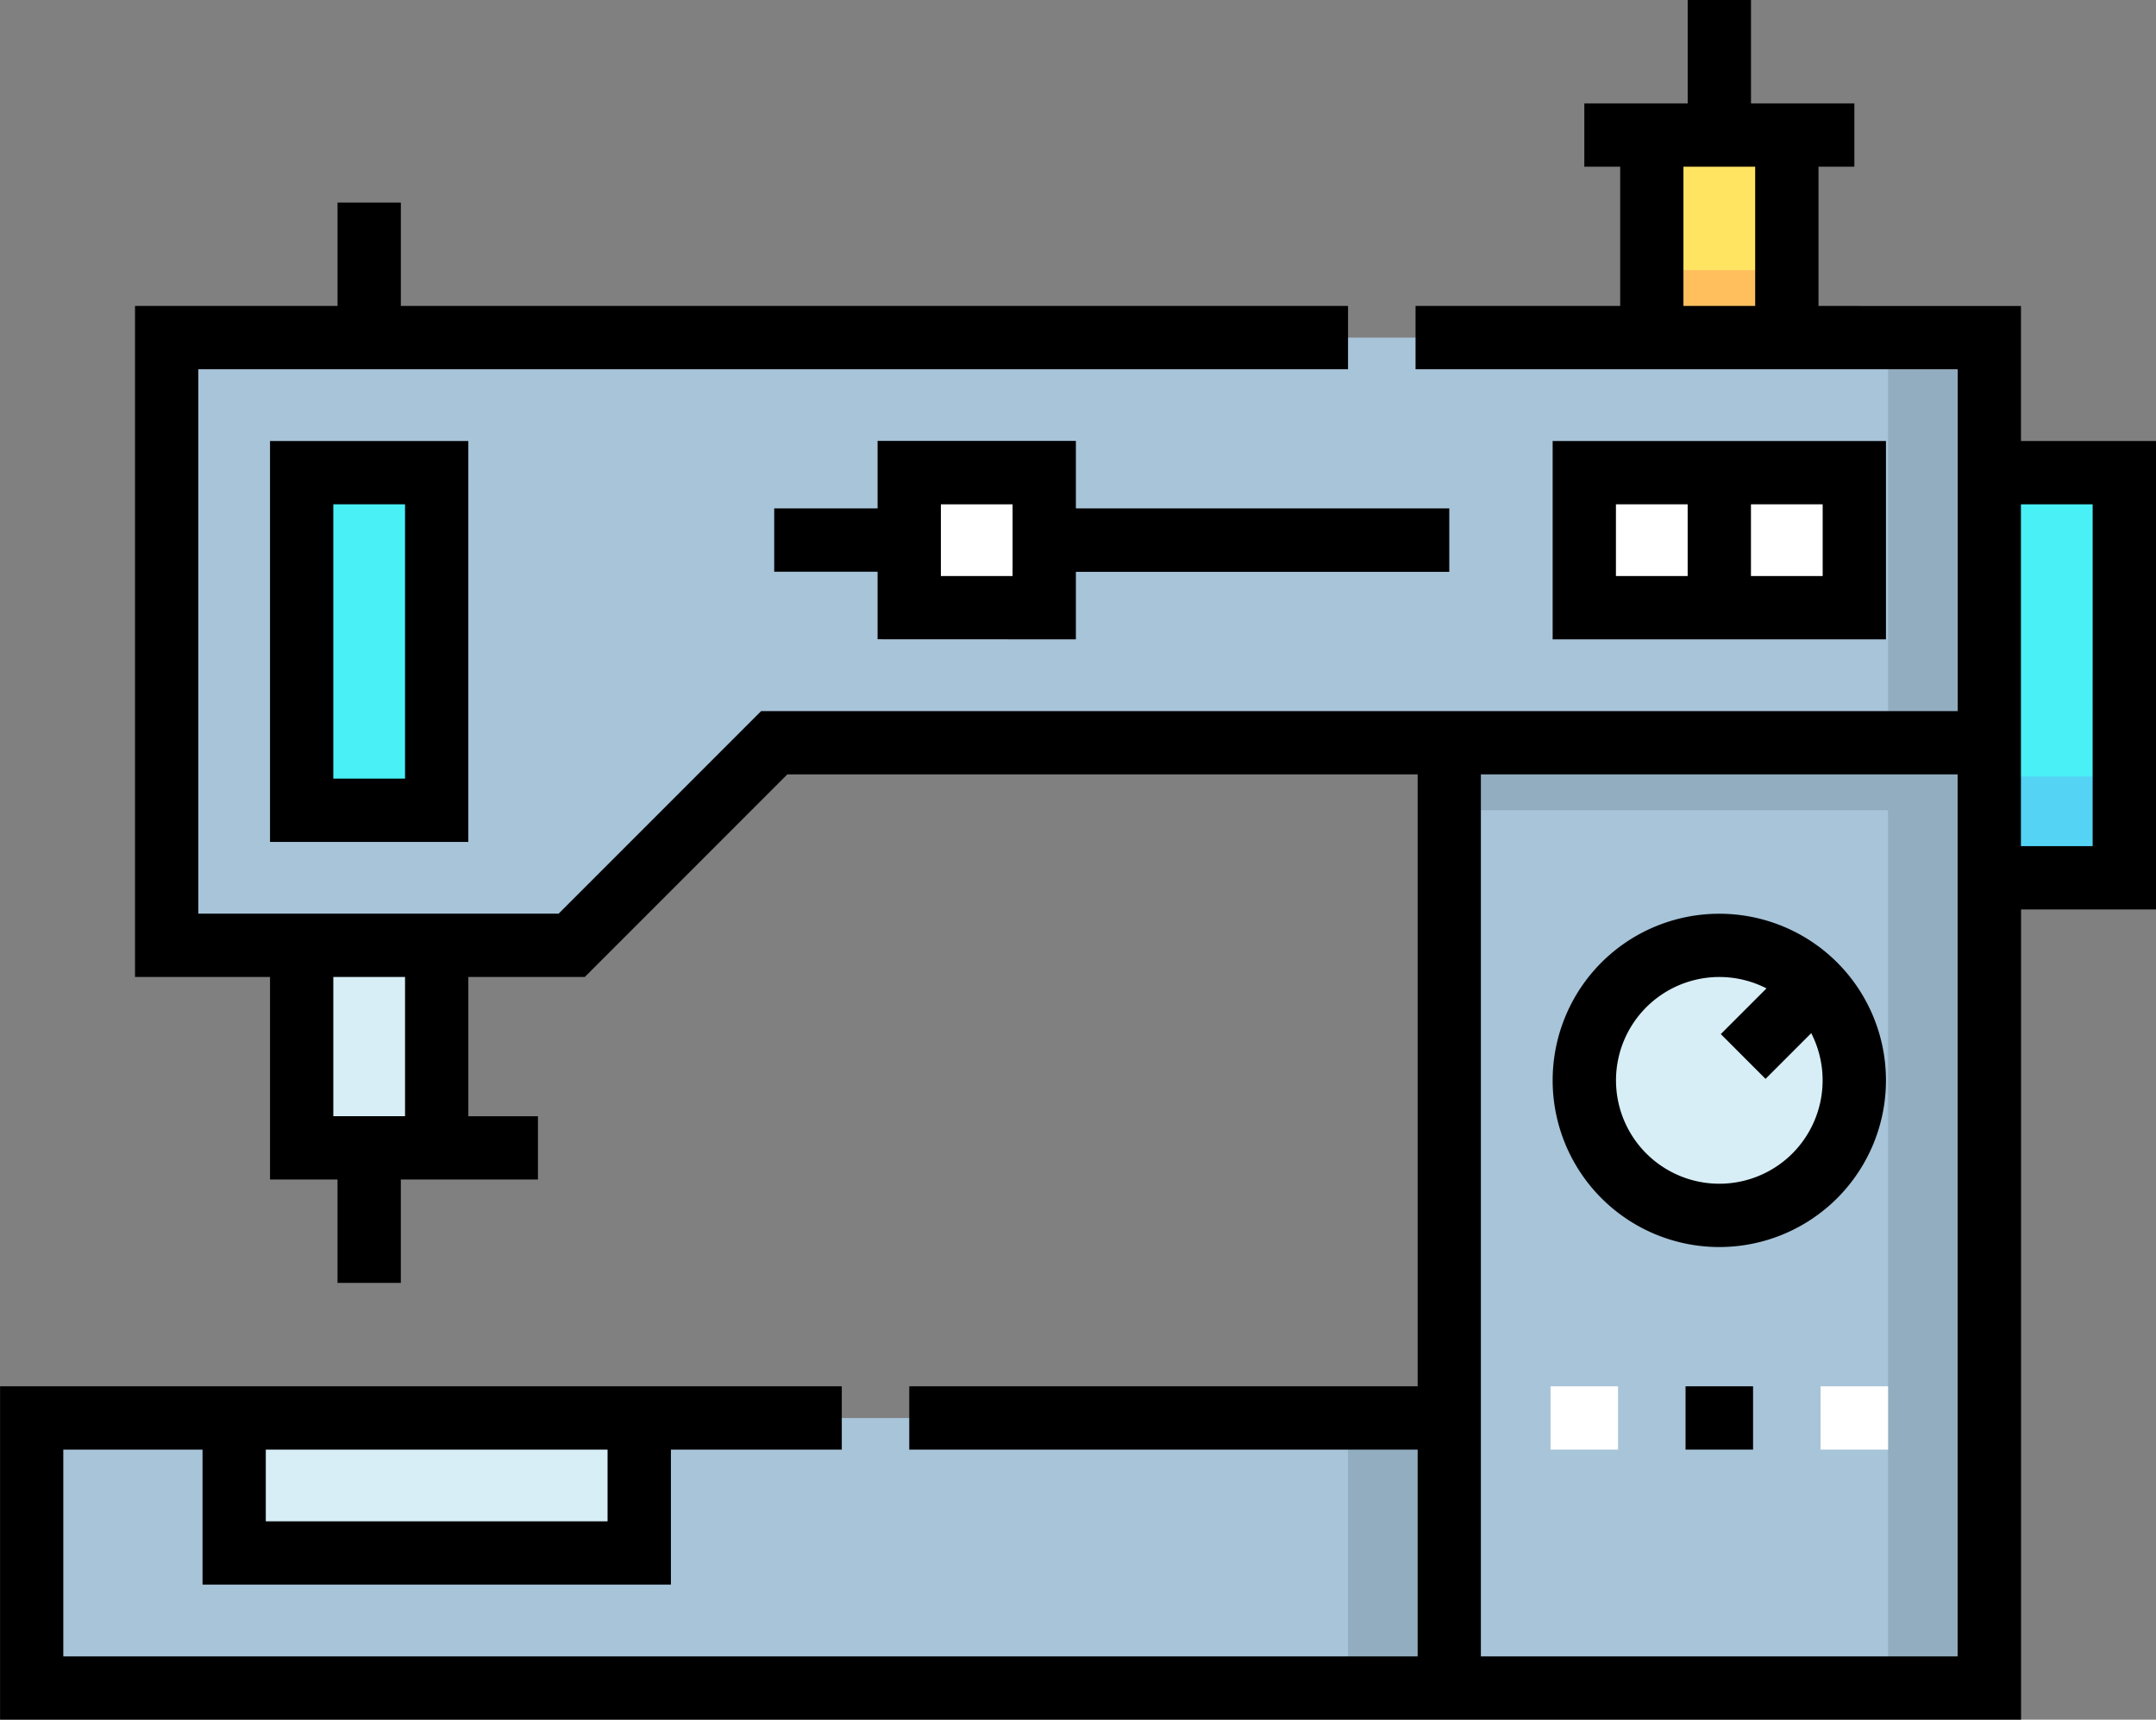<svg xmlns="http://www.w3.org/2000/svg" width="119.488" height="95.286" viewBox="0 0 119.488 95.286">
  <rect x="0" y="0" width="119.488" height="95.286" fill="#808080" stroke="none"/>
  <g id="Grupo_13396" data-name="Grupo 13396" transform="translate(-1612.817 -423.128)">
    <path id="Trazado_19767" data-name="Trazado 19767" d="M1704.362,430.611h7.482v11.224h-7.482Z" fill="#ffe462"/>
    <path id="Trazado_19768" data-name="Trazado 19768" d="M1704.362,438.094h7.482v3.741h-7.482Z" fill="#ffbf5d"/>
    <path id="Trazado_19769" data-name="Trazado 19769" d="M1629.536,475.507h7.482V486.73h-7.482Z" fill="#d7eef6"/>
    <path id="Trazado_19770" data-name="Trazado 19770" d="M1629.536,475.507h7.482v3.741h-7.482Z" fill="#d7eef6"/>
    <path id="Trazado_19771" data-name="Trazado 19771" d="M1622.053,441.835v33.672H1644.5l11.224-11.224h67.343V441.835Z" fill="#a7c4d9"/>
    <path id="Trazado_19772" data-name="Trazado 19772" d="M1717.456,441.835h5.612v22.448h-5.612Z" fill="#92adbf"/>
    <path id="Trazado_19773" data-name="Trazado 19773" d="M1629.536,449.317h7.482v18.707h-7.482Z" fill="#49f0f6"/>
    <path id="Trazado_19774" data-name="Trazado 19774" d="M1723.068,449.317h7.483v22.448h-7.483Z" fill="#49f0f6"/>
    <path id="Trazado_19775" data-name="Trazado 19775" d="M1723.068,466.153h7.483v5.612h-7.483Z" fill="#54d3f5"/>
    <path id="Trazado_19776" data-name="Trazado 19776" d="M1614.571,501.7h78.567v14.965h-78.567Z" fill="#a7c4d9"/>
    <path id="Trazado_19777" data-name="Trazado 19777" d="M1687.526,501.7h5.612v14.965h-5.612Z" fill="#92adbf"/>
    <path id="Trazado_19778" data-name="Trazado 19778" d="M1648.242,501.7v7.482H1625.8V501.7" fill="#d7eef6"/>
    <path id="Trazado_19779" data-name="Trazado 19779" d="M1693.138,464.283h29.93v52.378h-29.93Z" fill="#a7c4d9"/>
    <path id="Trazado_19780" data-name="Trazado 19780" d="M1717.456,464.283h5.612v52.378h-5.612Z" fill="#92adbf"/>
    <path id="Trazado_19781" data-name="Trazado 19781" d="M1693.138,464.283h29.93v3.741h-29.93Z" fill="#92adbf"/>
    <circle id="Elipse_530" data-name="Elipse 530" cx="7.483" cy="7.483" r="7.483" transform="translate(1700.62 475.507)" fill="#d7eef6"/>
    <path id="Trazado_19782" data-name="Trazado 19782" d="M1700.62,449.317h14.966V456.8H1700.62Z" fill="#fff"/>
    <g id="Grupo_13394" data-name="Grupo 13394">
      <g id="Grupo_13392" data-name="Grupo 13392">
        <path id="Trazado_19783" data-name="Trazado 19783" d="M1698.75,499.942h3.741v3.507h-3.741Z" fill="#fff"/>
      </g>
      <g id="Grupo_13393" data-name="Grupo 13393">
        <path id="Trazado_19784" data-name="Trazado 19784" d="M1713.715,499.942h3.741v3.507h-3.741Z" fill="#fff"/>
      </g>
    </g>
    <path id="Trazado_19785" data-name="Trazado 19785" d="M1663.208,449.317h7.482V456.8h-7.482Z" fill="#fff"/>
    <g id="Grupo_13395" data-name="Grupo 13395">
      <path id="Trazado_19786" data-name="Trazado 19786" d="M1698.867,447.564v10.99h18.472v-10.99Zm3.507,3.507h3.975v3.975h-3.975Zm11.458,3.975h-3.975v-3.975h3.975Z"/>
      <path id="Trazado_19787" data-name="Trazado 19787" d="M1701.572,476.458a9.236,9.236,0,1,0,13.062,0A9.247,9.247,0,0,0,1701.572,476.458Zm10.582,10.582a5.727,5.727,0,1,1-1.436-9.146l-2.532,2.532,2.48,2.481,2.532-2.533A5.738,5.738,0,0,1,1712.154,487.04Z"/>
      <path id="Trazado_19788" data-name="Trazado 19788" d="M1706.232,499.942h3.742v3.507h-3.742Z"/>
      <path id="Trazado_19789" data-name="Trazado 19789" d="M1672.444,458.554v-3.742h20.694V451.3h-20.694v-3.741h-10.99V451.3h-5.729v3.507h5.729v3.742Zm-7.483-7.483h3.975v3.975h-3.975Z"/>
      <path id="Trazado_19790" data-name="Trazado 19790" d="M1638.772,469.778V447.564h-10.99v22.214Zm-7.482-18.707h3.975v15.2h-3.975Z"/>
      <path id="Trazado_19791" data-name="Trazado 19791" d="M1732.305,447.564h-7.483v-7.483H1713.6v-7.716h1.988v-3.508h-5.729v-5.729h-3.508v5.729h-5.729v3.508h1.988v7.716h-11.341v3.508h30.047v18.94H1655l-11.224,11.224h-19.968V443.589h63.719v-3.508h-52.495v-5.729h-3.508v5.729H1620.3V477.26h7.482v11.224h3.741v5.729h3.508v-5.729h7.6v-3.507h-3.858V477.26h6.455l11.224-11.224h34.933v33.906h-28.176v3.507h28.176v11.458h-75.06V503.449h7.717v7.483H1650v-7.483h9.47v-3.507h-46.649v18.472h112.005V473.519h7.483Zm-26.19-15.2h3.976v7.716h-3.976Zm-70.85,52.612h-3.975V477.26h3.975Zm11.224,22.447h-18.941v-3.975h18.941Zm48.4,7.483V466.036h26.422v48.871Zm33.905-44.895h-3.975V451.071h3.975Z"/>
    </g>
  </g>
</svg>
